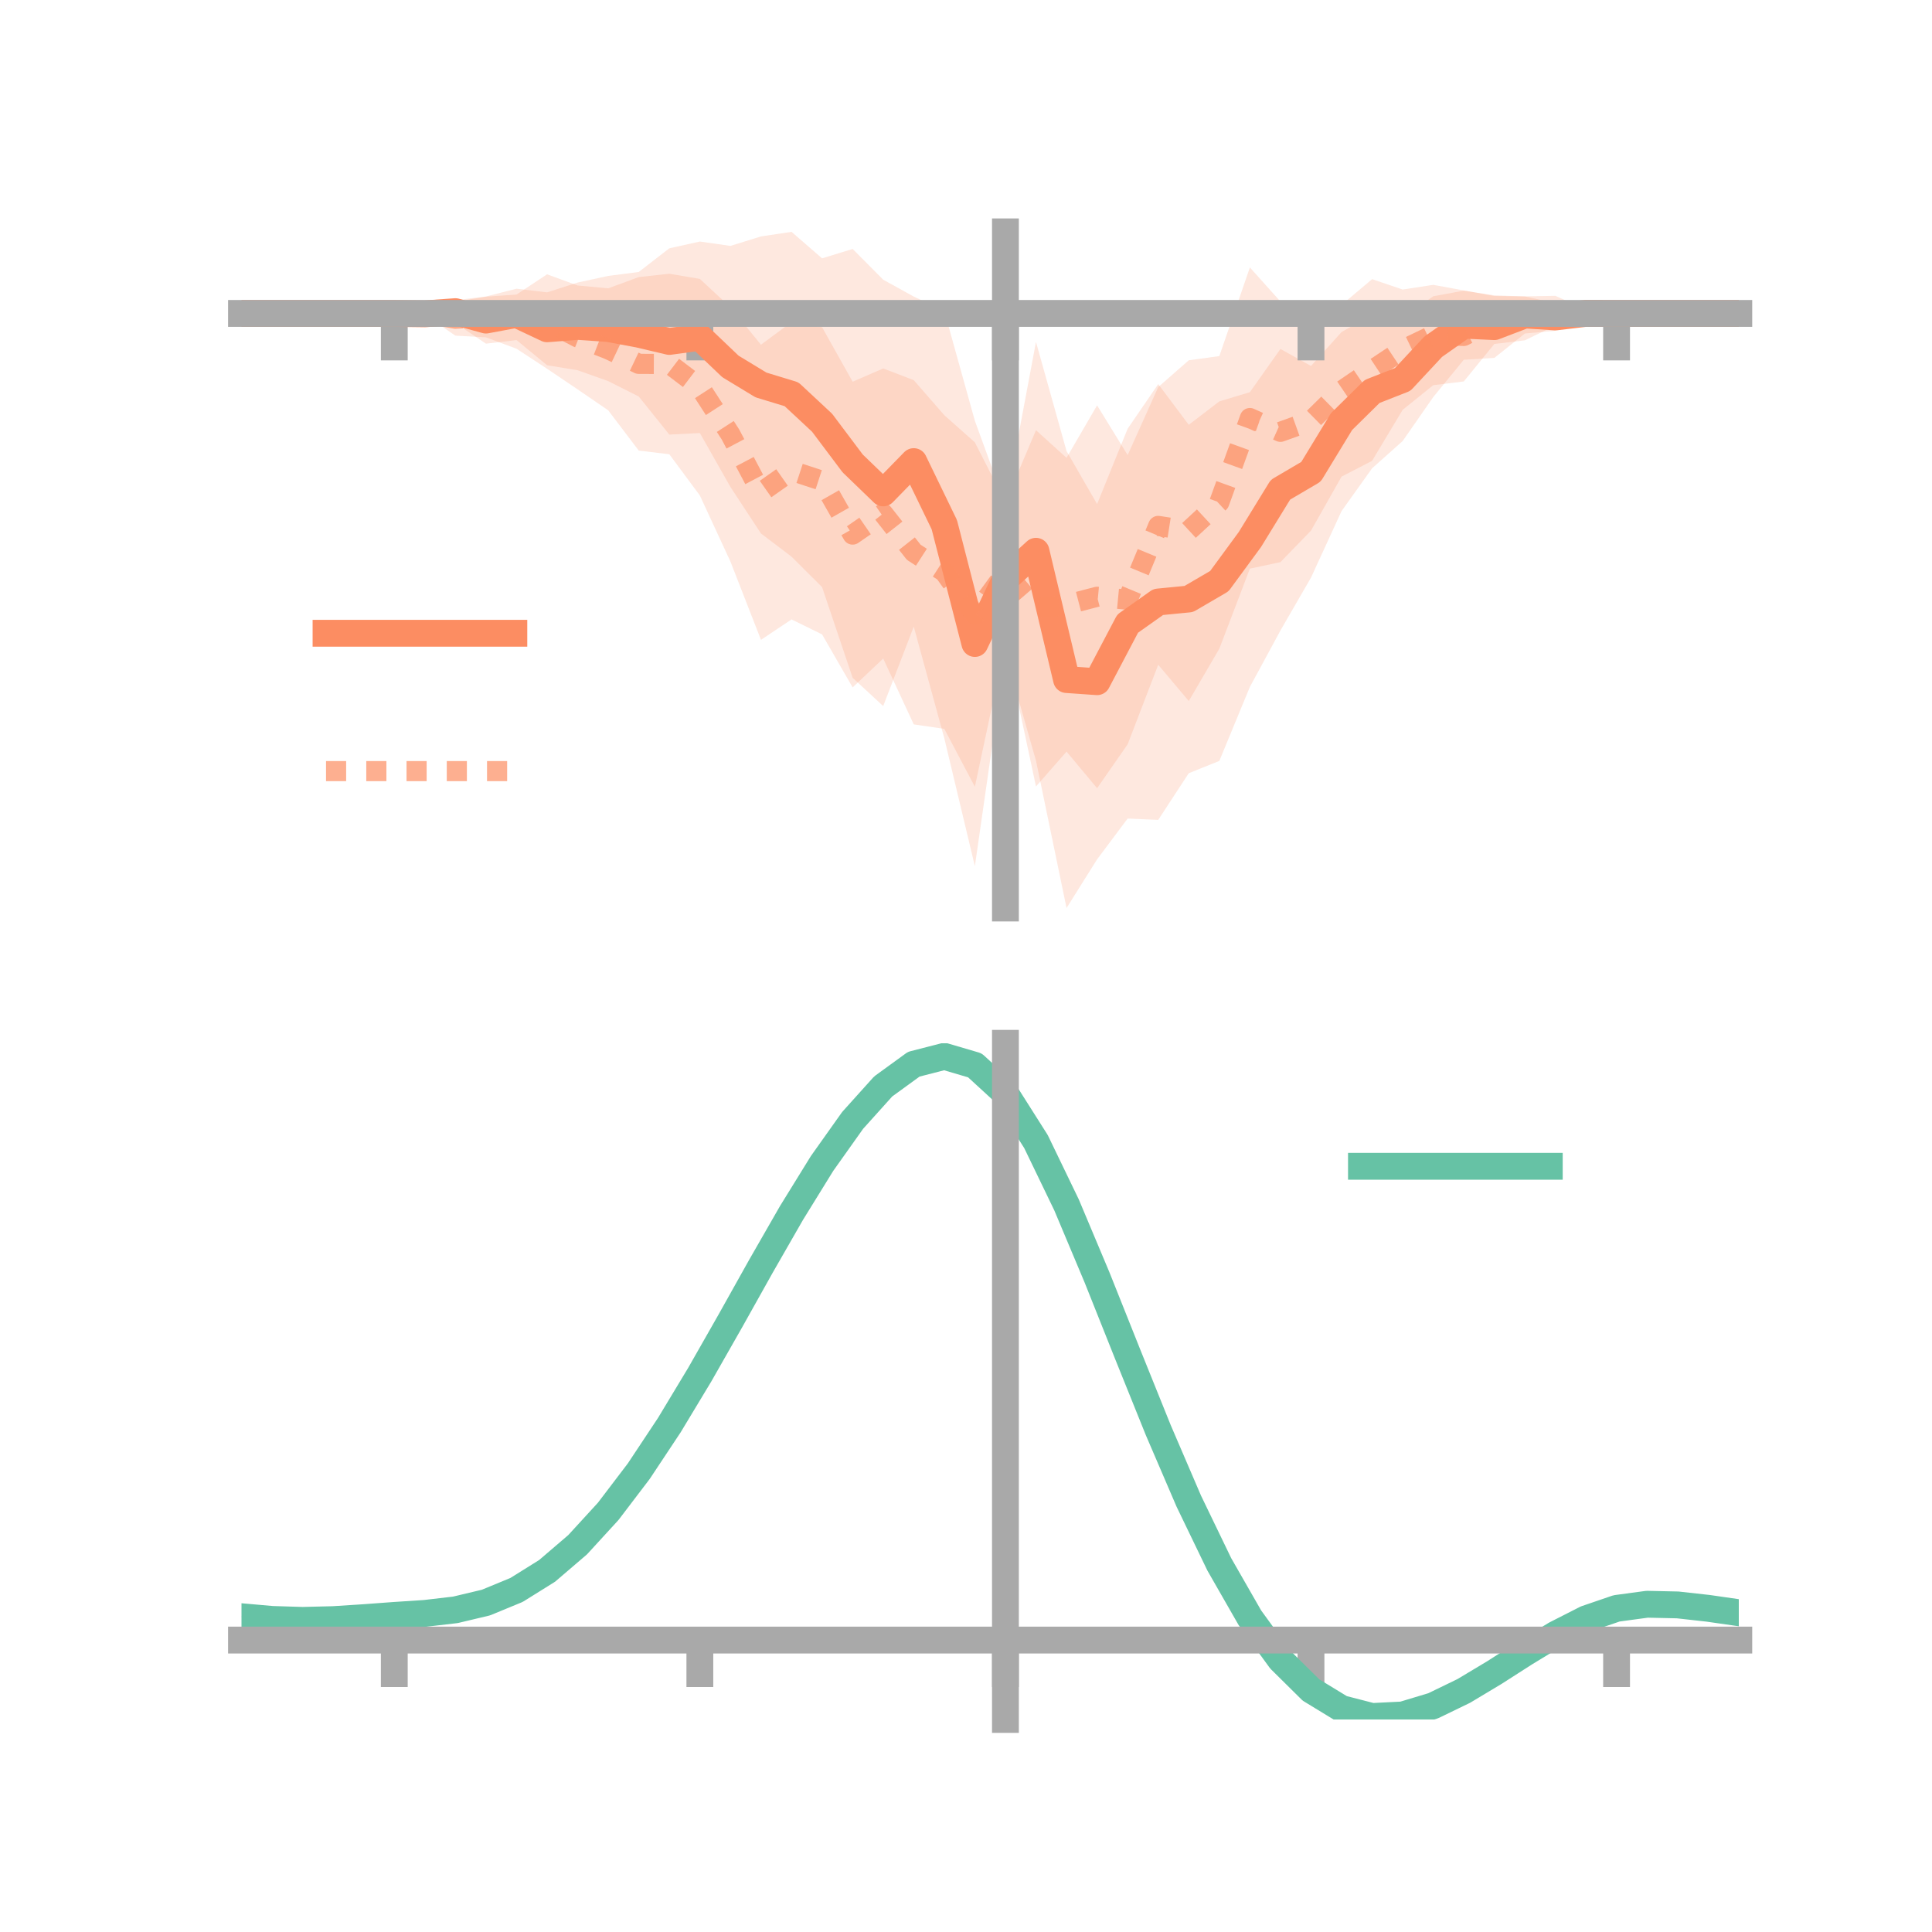 <?xml version="1.0" encoding="utf-8" standalone="no"?>
<!DOCTYPE svg PUBLIC "-//W3C//DTD SVG 1.1//EN"
  "http://www.w3.org/Graphics/SVG/1.1/DTD/svg11.dtd">
<!-- Created with matplotlib (https://matplotlib.org/) -->
<svg height="144pt" version="1.1" viewBox="0 0 144 144" width="144pt" xmlns="http://www.w3.org/2000/svg" xmlns:xlink="http://www.w3.org/1999/xlink">
 <defs>
  <style type="text/css">*{stroke-linecap:butt;stroke-linejoin:round;}</style>
 </defs>
 <g id="figure_1">
  <g id="patch_1">
   <path d="M 0 144 
L 144 144 
L 144 0 
L 0 0 
z
" style="fill:none;"/>
  </g>
  <g id="axes_1">
   <g id="patch_2">
    <path d="M 18 67.68 
L 129.6 67.68 
L 129.6 17.28 
L 18 17.28 
z
" style="fill:none;"/>
   </g>
   <g id="PolyCollection_1">
    <path clip-path="url(#pa38c36e863)" d="M 18 23.361 
L 18 23.361 
L 20.278 23.361 
L 22.555 23.361 
L 24.833 23.361 
L 27.11 23.361 
L 29.388 23.361 
L 31.665 23.187 
L 33.943 22.374 
L 36.22 22.099 
L 38.498 21.519 
L 40.776 21.792 
L 43.053 21.059 
L 45.331 20.565 
L 47.608 20.271 
L 49.886 18.508 
L 52.163 18.002 
L 54.441 18.329 
L 56.718 17.622 
L 58.996 17.28 
L 61.273 19.255 
L 63.551 18.556 
L 65.829 20.846 
L 68.106 22.105 
L 70.384 23.185 
L 72.661 31.363 
L 74.939 37.618 
L 77.216 25.484 
L 79.494 33.62 
L 81.771 37.571 
L 84.049 31.954 
L 86.327 28.628 
L 88.604 31.663 
L 90.882 29.917 
L 93.159 29.23 
L 95.437 26.01 
L 97.714 27.276 
L 99.992 24.749 
L 102.269 23.453 
L 104.547 23.697 
L 106.824 22.083 
L 109.102 21.663 
L 111.38 22.016 
L 113.657 22.094 
L 115.935 22.601 
L 118.212 23.306 
L 120.49 23.361 
L 122.767 23.361 
L 125.045 23.361 
L 127.322 23.361 
L 129.6 23.361 
L 129.6 23.361 
L 129.6 23.361 
L 127.322 23.361 
L 125.045 23.361 
L 122.767 23.361 
L 120.49 23.361 
L 118.212 23.403 
L 115.935 24.65 
L 113.657 24.857 
L 111.38 26.676 
L 109.102 26.814 
L 106.824 29.599 
L 104.547 32.871 
L 102.269 34.903 
L 99.992 38.093 
L 97.714 43.052 
L 95.437 46.994 
L 93.159 51.198 
L 90.882 56.714 
L 88.604 57.63 
L 86.327 61.11 
L 84.049 61.01 
L 81.771 64.05 
L 79.494 67.68 
L 77.216 56.693 
L 74.939 48.71 
L 72.661 64.562 
L 70.384 55.029 
L 68.106 46.704 
L 65.829 52.627 
L 63.551 50.52 
L 61.273 43.759 
L 58.996 41.49 
L 56.718 39.762 
L 54.441 36.292 
L 52.163 32.275 
L 49.886 32.391 
L 47.608 29.551 
L 45.331 28.407 
L 43.053 27.596 
L 40.776 27.222 
L 38.498 25.347 
L 36.22 25.615 
L 33.943 24.083 
L 31.665 23.592 
L 29.388 23.361 
L 27.11 23.361 
L 24.833 23.361 
L 22.555 23.361 
L 20.278 23.361 
L 18 23.361 
z
" style="fill:#fc8d62;fill-opacity:0.2;"/>
   </g>
   <g id="PolyCollection_2">
    <path clip-path="url(#pa38c36e863)" d="M 18 23.361 
L 18 23.361 
L 20.278 23.361 
L 22.555 23.361 
L 24.833 23.361 
L 27.11 23.361 
L 29.388 23.361 
L 31.665 23.225 
L 33.943 22.493 
L 36.22 22.113 
L 38.498 21.955 
L 40.776 20.446 
L 43.053 21.279 
L 45.331 21.491 
L 47.608 20.653 
L 49.886 20.403 
L 52.163 20.788 
L 54.441 22.905 
L 56.718 25.692 
L 58.996 24.008 
L 61.273 24.388 
L 63.551 28.451 
L 65.829 27.462 
L 68.106 28.335 
L 70.384 30.947 
L 72.661 32.971 
L 74.939 37.437 
L 77.216 32.064 
L 79.494 34.126 
L 81.771 30.213 
L 84.049 33.921 
L 86.327 28.851 
L 88.604 26.853 
L 90.882 26.54 
L 93.159 19.934 
L 95.437 22.474 
L 97.714 23.185 
L 99.992 22.728 
L 102.269 20.806 
L 104.547 21.581 
L 106.824 21.231 
L 109.102 21.647 
L 111.38 22.064 
L 113.657 22.09 
L 115.935 22.049 
L 118.212 23.086 
L 120.49 23.361 
L 122.767 23.361 
L 125.045 23.361 
L 127.322 23.361 
L 129.6 23.361 
L 129.6 23.361 
L 129.6 23.361 
L 127.322 23.361 
L 125.045 23.361 
L 122.767 23.361 
L 120.49 23.361 
L 118.212 23.726 
L 115.935 24.256 
L 113.657 25.365 
L 111.38 25.636 
L 109.102 28.432 
L 106.824 28.71 
L 104.547 30.546 
L 102.269 34.347 
L 99.992 35.525 
L 97.714 39.55 
L 95.437 41.898 
L 93.159 42.383 
L 90.882 48.35 
L 88.604 52.251 
L 86.327 49.548 
L 84.049 55.475 
L 81.771 58.748 
L 79.494 56.021 
L 77.216 58.618 
L 74.939 47.95 
L 72.661 58.64 
L 70.384 54.325 
L 68.106 53.992 
L 65.829 49.083 
L 63.551 51.236 
L 61.273 47.284 
L 58.996 46.167 
L 56.718 47.691 
L 54.441 41.851 
L 52.163 36.93 
L 49.886 33.857 
L 47.608 33.584 
L 45.331 30.582 
L 43.053 29.022 
L 40.776 27.485 
L 38.498 25.991 
L 36.22 25.144 
L 33.943 25.018 
L 31.665 23.462 
L 29.388 23.361 
L 27.11 23.361 
L 24.833 23.361 
L 22.555 23.361 
L 20.278 23.361 
L 18 23.361 
z
" style="fill:#fc8d62;fill-opacity:0.2;"/>
   </g>
   <g id="matplotlib.axis_1">
    <g id="xtick_1">
     <g id="line2d_1">
      <defs>
       <path d="M 0 0 
L 0 3.5 
" id="m077ba2d5b7" style="stroke:#a9a9a9;stroke-width:2;"/>
      </defs>
      <g>
       <use style="fill:#a9a9a9;stroke:#a9a9a9;stroke-width:2;" x="29.388" xlink:href="#m077ba2d5b7" y="23.361"/>
      </g>
     </g>
    </g>
    <g id="xtick_2">
     <g id="line2d_2">
      <g>
       <use style="fill:#a9a9a9;stroke:#a9a9a9;stroke-width:2;" x="52.163" xlink:href="#m077ba2d5b7" y="23.361"/>
      </g>
     </g>
    </g>
    <g id="xtick_3">
     <g id="line2d_3">
      <g>
       <use style="fill:#a9a9a9;stroke:#a9a9a9;stroke-width:2;" x="74.939" xlink:href="#m077ba2d5b7" y="23.361"/>
      </g>
     </g>
    </g>
    <g id="xtick_4">
     <g id="line2d_4">
      <g>
       <use style="fill:#a9a9a9;stroke:#a9a9a9;stroke-width:2;" x="97.714" xlink:href="#m077ba2d5b7" y="23.361"/>
      </g>
     </g>
    </g>
    <g id="xtick_5">
     <g id="line2d_5">
      <g>
       <use style="fill:#a9a9a9;stroke:#a9a9a9;stroke-width:2;" x="120.49" xlink:href="#m077ba2d5b7" y="23.361"/>
      </g>
     </g>
    </g>
   </g>
   <g id="matplotlib.axis_2"/>
   <g id="line2d_6">
    <path clip-path="url(#pa38c36e863)" d="M 18 23.361 
L 20.278 23.361 
L 22.555 23.361 
L 24.833 23.361 
L 27.11 23.361 
L 29.388 23.361 
L 31.665 23.39 
L 33.943 23.229 
L 36.22 23.857 
L 38.498 23.433 
L 40.776 24.507 
L 43.053 24.328 
L 45.331 24.486 
L 47.608 24.911 
L 49.886 25.449 
L 52.163 25.138 
L 54.441 27.311 
L 56.718 28.692 
L 58.996 29.385 
L 61.273 31.507 
L 63.551 34.538 
L 65.829 36.737 
L 68.106 34.405 
L 70.384 39.107 
L 72.661 47.962 
L 74.939 43.164 
L 77.216 41.088 
L 79.494 50.65 
L 81.771 50.81 
L 84.049 46.482 
L 86.327 44.869 
L 88.604 44.646 
L 90.882 43.316 
L 93.159 40.214 
L 95.437 36.502 
L 97.714 35.164 
L 99.992 31.421 
L 102.269 29.178 
L 104.547 28.284 
L 106.824 25.841 
L 109.102 24.238 
L 111.38 24.346 
L 113.657 23.476 
L 115.935 23.625 
L 118.212 23.355 
L 120.49 23.361 
L 122.767 23.361 
L 125.045 23.361 
L 127.322 23.361 
L 129.6 23.361 
" style="fill:none;stroke:#fc8d62;stroke-linecap:square;stroke-width:2;"/>
   </g>
   <g id="line2d_7">
    <path clip-path="url(#pa38c36e863)" d="M 18 23.361 
L 20.278 23.361 
L 22.555 23.361 
L 24.833 23.361 
L 27.11 23.361 
L 29.388 23.361 
L 31.665 23.344 
L 33.943 23.756 
L 36.22 23.629 
L 38.498 23.973 
L 40.776 23.965 
L 43.053 25.15 
L 45.331 26.036 
L 47.608 27.119 
L 49.886 27.13 
L 52.163 28.859 
L 54.441 32.378 
L 56.718 36.691 
L 58.996 35.088 
L 61.273 35.836 
L 63.551 39.844 
L 65.829 38.272 
L 68.106 41.164 
L 70.384 42.636 
L 72.661 45.806 
L 74.939 42.693 
L 77.216 45.341 
L 79.494 45.074 
L 81.771 44.48 
L 84.049 44.698 
L 86.327 39.199 
L 88.604 39.552 
L 90.882 37.445 
L 93.159 31.159 
L 95.437 32.186 
L 97.714 31.367 
L 99.992 29.127 
L 102.269 27.577 
L 104.547 26.063 
L 106.824 24.971 
L 109.102 25.039 
L 111.38 23.85 
L 113.657 23.727 
L 115.935 23.152 
L 118.212 23.406 
L 120.49 23.361 
L 122.767 23.361 
L 125.045 23.361 
L 127.322 23.361 
L 129.6 23.361 
" style="fill:none;stroke:#fc8d62;stroke-dasharray:1.5,1.5;stroke-dashoffset:0;stroke-opacity:0.7;stroke-width:1.5;"/>
   </g>
   <g id="patch_3">
    <path d="M 74.939 67.68 
L 74.939 17.28 
" style="fill:none;stroke:#a9a9a9;stroke-linecap:square;stroke-linejoin:miter;stroke-width:2;"/>
   </g>
   <g id="patch_4">
    <path d="M 129.6 67.68 
L 129.6 17.28 
" style="fill:none;"/>
   </g>
   <g id="patch_5">
    <path d="M 18 23.361 
L 129.6 23.361 
" style="fill:none;stroke:#a9a9a9;stroke-linecap:square;stroke-linejoin:miter;stroke-width:2;"/>
   </g>
   <g id="patch_6">
    <path d="M 18 17.28 
L 129.6 17.28 
" style="fill:none;"/>
   </g>
   <g id="legend_1">
    <g id="line2d_8">
     <path d="M 24.3 47.2 
L 38.3 47.2 
" style="fill:none;stroke:#fc8d62;stroke-linecap:square;stroke-width:2;"/>
    </g>
    <g id="line2d_9"/>
    <g id="text_1">
     <!--   -->
     <g transform="translate(43.9 49.65)scale(0.07 -0.07)">
      <defs>
       <path id="DejaVuSans-32"/>
      </defs>
      <use xlink:href="#DejaVuSans-32"/>
     </g>
    </g>
    <g id="line2d_10">
     <path d="M 24.3 57.474 
L 38.3 57.474 
" style="fill:none;stroke:#fc8d62;stroke-dasharray:1.5,1.5;stroke-dashoffset:0;stroke-opacity:0.7;stroke-width:1.5;"/>
    </g>
    <g id="line2d_11"/>
    <g id="text_2">
     <!--   -->
     <g transform="translate(43.9 59.924)scale(0.07 -0.07)">
      <use xlink:href="#DejaVuSans-32"/>
     </g>
    </g>
   </g>
  </g>
  <g id="axes_2">
   <g id="patch_7">
    <path d="M 18 128.16 
L 129.6 128.16 
L 129.6 77.76 
L 18 77.76 
z
" style="fill:none;"/>
   </g>
   <g id="PolyCollection_3">
    <path clip-path="url(#p39f2fb3230)" d="M 18 120.542 
L 18 120.461 
L 20.278 120.672 
L 22.555 120.744 
L 24.833 120.681 
L 27.11 120.526 
L 29.388 120.35 
L 31.665 120.195 
L 33.943 119.924 
L 36.22 119.375 
L 38.498 118.424 
L 40.776 116.979 
L 43.053 114.989 
L 45.331 112.447 
L 47.608 109.382 
L 49.886 105.864 
L 52.163 101.992 
L 54.441 97.896 
L 56.718 93.729 
L 58.996 89.667 
L 61.273 85.899 
L 63.551 82.623 
L 65.829 80.042 
L 68.106 78.355 
L 70.384 77.76 
L 72.661 78.441 
L 74.939 80.565 
L 77.216 84.212 
L 79.494 89.002 
L 81.771 94.501 
L 84.049 100.3 
L 86.327 106.043 
L 88.604 111.43 
L 90.882 116.227 
L 93.159 120.265 
L 95.437 123.443 
L 97.714 125.721 
L 99.992 127.121 
L 102.269 127.714 
L 104.547 127.608 
L 106.824 126.936 
L 109.102 125.85 
L 111.38 124.51 
L 113.657 123.078 
L 115.935 121.713 
L 118.212 120.568 
L 120.49 119.794 
L 122.767 119.489 
L 125.045 119.545 
L 127.322 119.809 
L 129.6 120.149 
L 129.6 120.257 
L 129.6 120.257 
L 127.322 119.942 
L 125.045 119.697 
L 122.767 119.652 
L 120.49 119.963 
L 118.212 120.75 
L 115.935 121.925 
L 113.657 123.337 
L 111.38 124.823 
L 109.102 126.213 
L 106.824 127.339 
L 104.547 128.038 
L 102.269 128.16 
L 99.992 127.58 
L 97.714 126.205 
L 95.437 123.978 
L 93.159 120.89 
L 90.882 116.979 
L 88.604 112.338 
L 86.327 107.126 
L 84.049 101.565 
L 81.771 95.944 
L 79.494 90.61 
L 77.216 85.961 
L 74.939 82.423 
L 72.661 80.366 
L 70.384 79.71 
L 68.106 80.286 
L 65.829 81.911 
L 63.551 84.391 
L 61.273 87.533 
L 58.996 91.139 
L 56.718 95.019 
L 54.441 98.993 
L 52.163 102.896 
L 49.886 106.582 
L 47.608 109.931 
L 45.331 112.851 
L 43.053 115.28 
L 40.776 117.19 
L 38.498 118.589 
L 36.22 119.517 
L 33.943 120.052 
L 31.665 120.313 
L 29.388 120.456 
L 27.11 120.616 
L 24.833 120.753 
L 22.555 120.802 
L 20.278 120.733 
L 18 120.542 
z
" style="fill:#66c2a5;fill-opacity:0.2;"/>
   </g>
   <g id="matplotlib.axis_3">
    <g id="xtick_6">
     <g id="line2d_12">
      <g>
       <use style="fill:#a9a9a9;stroke:#a9a9a9;stroke-width:2;" x="29.388" xlink:href="#m077ba2d5b7" y="122.241"/>
      </g>
     </g>
    </g>
    <g id="xtick_7">
     <g id="line2d_13">
      <g>
       <use style="fill:#a9a9a9;stroke:#a9a9a9;stroke-width:2;" x="52.163" xlink:href="#m077ba2d5b7" y="122.241"/>
      </g>
     </g>
    </g>
    <g id="xtick_8">
     <g id="line2d_14">
      <g>
       <use style="fill:#a9a9a9;stroke:#a9a9a9;stroke-width:2;" x="74.939" xlink:href="#m077ba2d5b7" y="122.241"/>
      </g>
     </g>
    </g>
    <g id="xtick_9">
     <g id="line2d_15">
      <g>
       <use style="fill:#a9a9a9;stroke:#a9a9a9;stroke-width:2;" x="97.714" xlink:href="#m077ba2d5b7" y="122.241"/>
      </g>
     </g>
    </g>
    <g id="xtick_10">
     <g id="line2d_16">
      <g>
       <use style="fill:#a9a9a9;stroke:#a9a9a9;stroke-width:2;" x="120.49" xlink:href="#m077ba2d5b7" y="122.241"/>
      </g>
     </g>
    </g>
   </g>
   <g id="matplotlib.axis_4"/>
   <g id="line2d_17">
    <path clip-path="url(#p39f2fb3230)" d="M 18 120.501 
L 20.278 120.702 
L 22.555 120.773 
L 24.833 120.717 
L 27.11 120.571 
L 29.388 120.403 
L 31.665 120.254 
L 33.943 119.988 
L 36.22 119.446 
L 38.498 118.506 
L 40.776 117.085 
L 43.053 115.135 
L 45.331 112.649 
L 47.608 109.657 
L 49.886 106.223 
L 52.163 102.444 
L 54.441 98.444 
L 56.718 94.374 
L 58.996 90.403 
L 61.273 86.716 
L 63.551 83.507 
L 65.829 80.976 
L 68.106 79.321 
L 70.384 78.735 
L 72.661 79.404 
L 74.939 81.494 
L 77.216 85.086 
L 79.494 89.806 
L 81.771 95.223 
L 84.049 100.933 
L 86.327 106.584 
L 88.604 111.884 
L 90.882 116.603 
L 93.159 120.578 
L 95.437 123.711 
L 97.714 125.963 
L 99.992 127.351 
L 102.269 127.937 
L 104.547 127.823 
L 106.824 127.137 
L 109.102 126.032 
L 111.38 124.666 
L 113.657 123.207 
L 115.935 121.819 
L 118.212 120.659 
L 120.49 119.879 
L 122.767 119.571 
L 125.045 119.621 
L 127.322 119.875 
L 129.6 120.203 
" style="fill:none;stroke:#66c2a5;stroke-linecap:square;stroke-width:2;"/>
   </g>
   <g id="patch_8">
    <path d="M 74.939 128.16 
L 74.939 77.76 
" style="fill:none;stroke:#a9a9a9;stroke-linecap:square;stroke-linejoin:miter;stroke-width:2;"/>
   </g>
   <g id="patch_9">
    <path d="M 129.6 128.16 
L 129.6 77.76 
" style="fill:none;"/>
   </g>
   <g id="patch_10">
    <path d="M 18 122.241 
L 129.6 122.241 
" style="fill:none;stroke:#a9a9a9;stroke-linecap:square;stroke-linejoin:miter;stroke-width:2;"/>
   </g>
   <g id="patch_11">
    <path d="M 18 77.76 
L 129.6 77.76 
" style="fill:none;"/>
   </g>
   <g id="legend_2">
    <g id="line2d_18">
     <path d="M 101.475 86.929 
L 115.475 86.929 
" style="fill:none;stroke:#66c2a5;stroke-linecap:square;stroke-width:2;"/>
    </g>
    <g id="line2d_19"/>
    <g id="text_3">
     <!--   -->
     <g transform="translate(121.075 89.379)scale(0.07 -0.07)">
      <use xlink:href="#DejaVuSans-32"/>
     </g>
    </g>
   </g>
  </g>
 </g>
 <defs>
  <clipPath id="pa38c36e863">
   <rect height="50.4" width="111.6" x="18" y="17.28"/>
  </clipPath>
  <clipPath id="p39f2fb3230">
   <rect height="50.4" width="111.6" x="18" y="77.76"/>
  </clipPath>
 </defs>
</svg>
